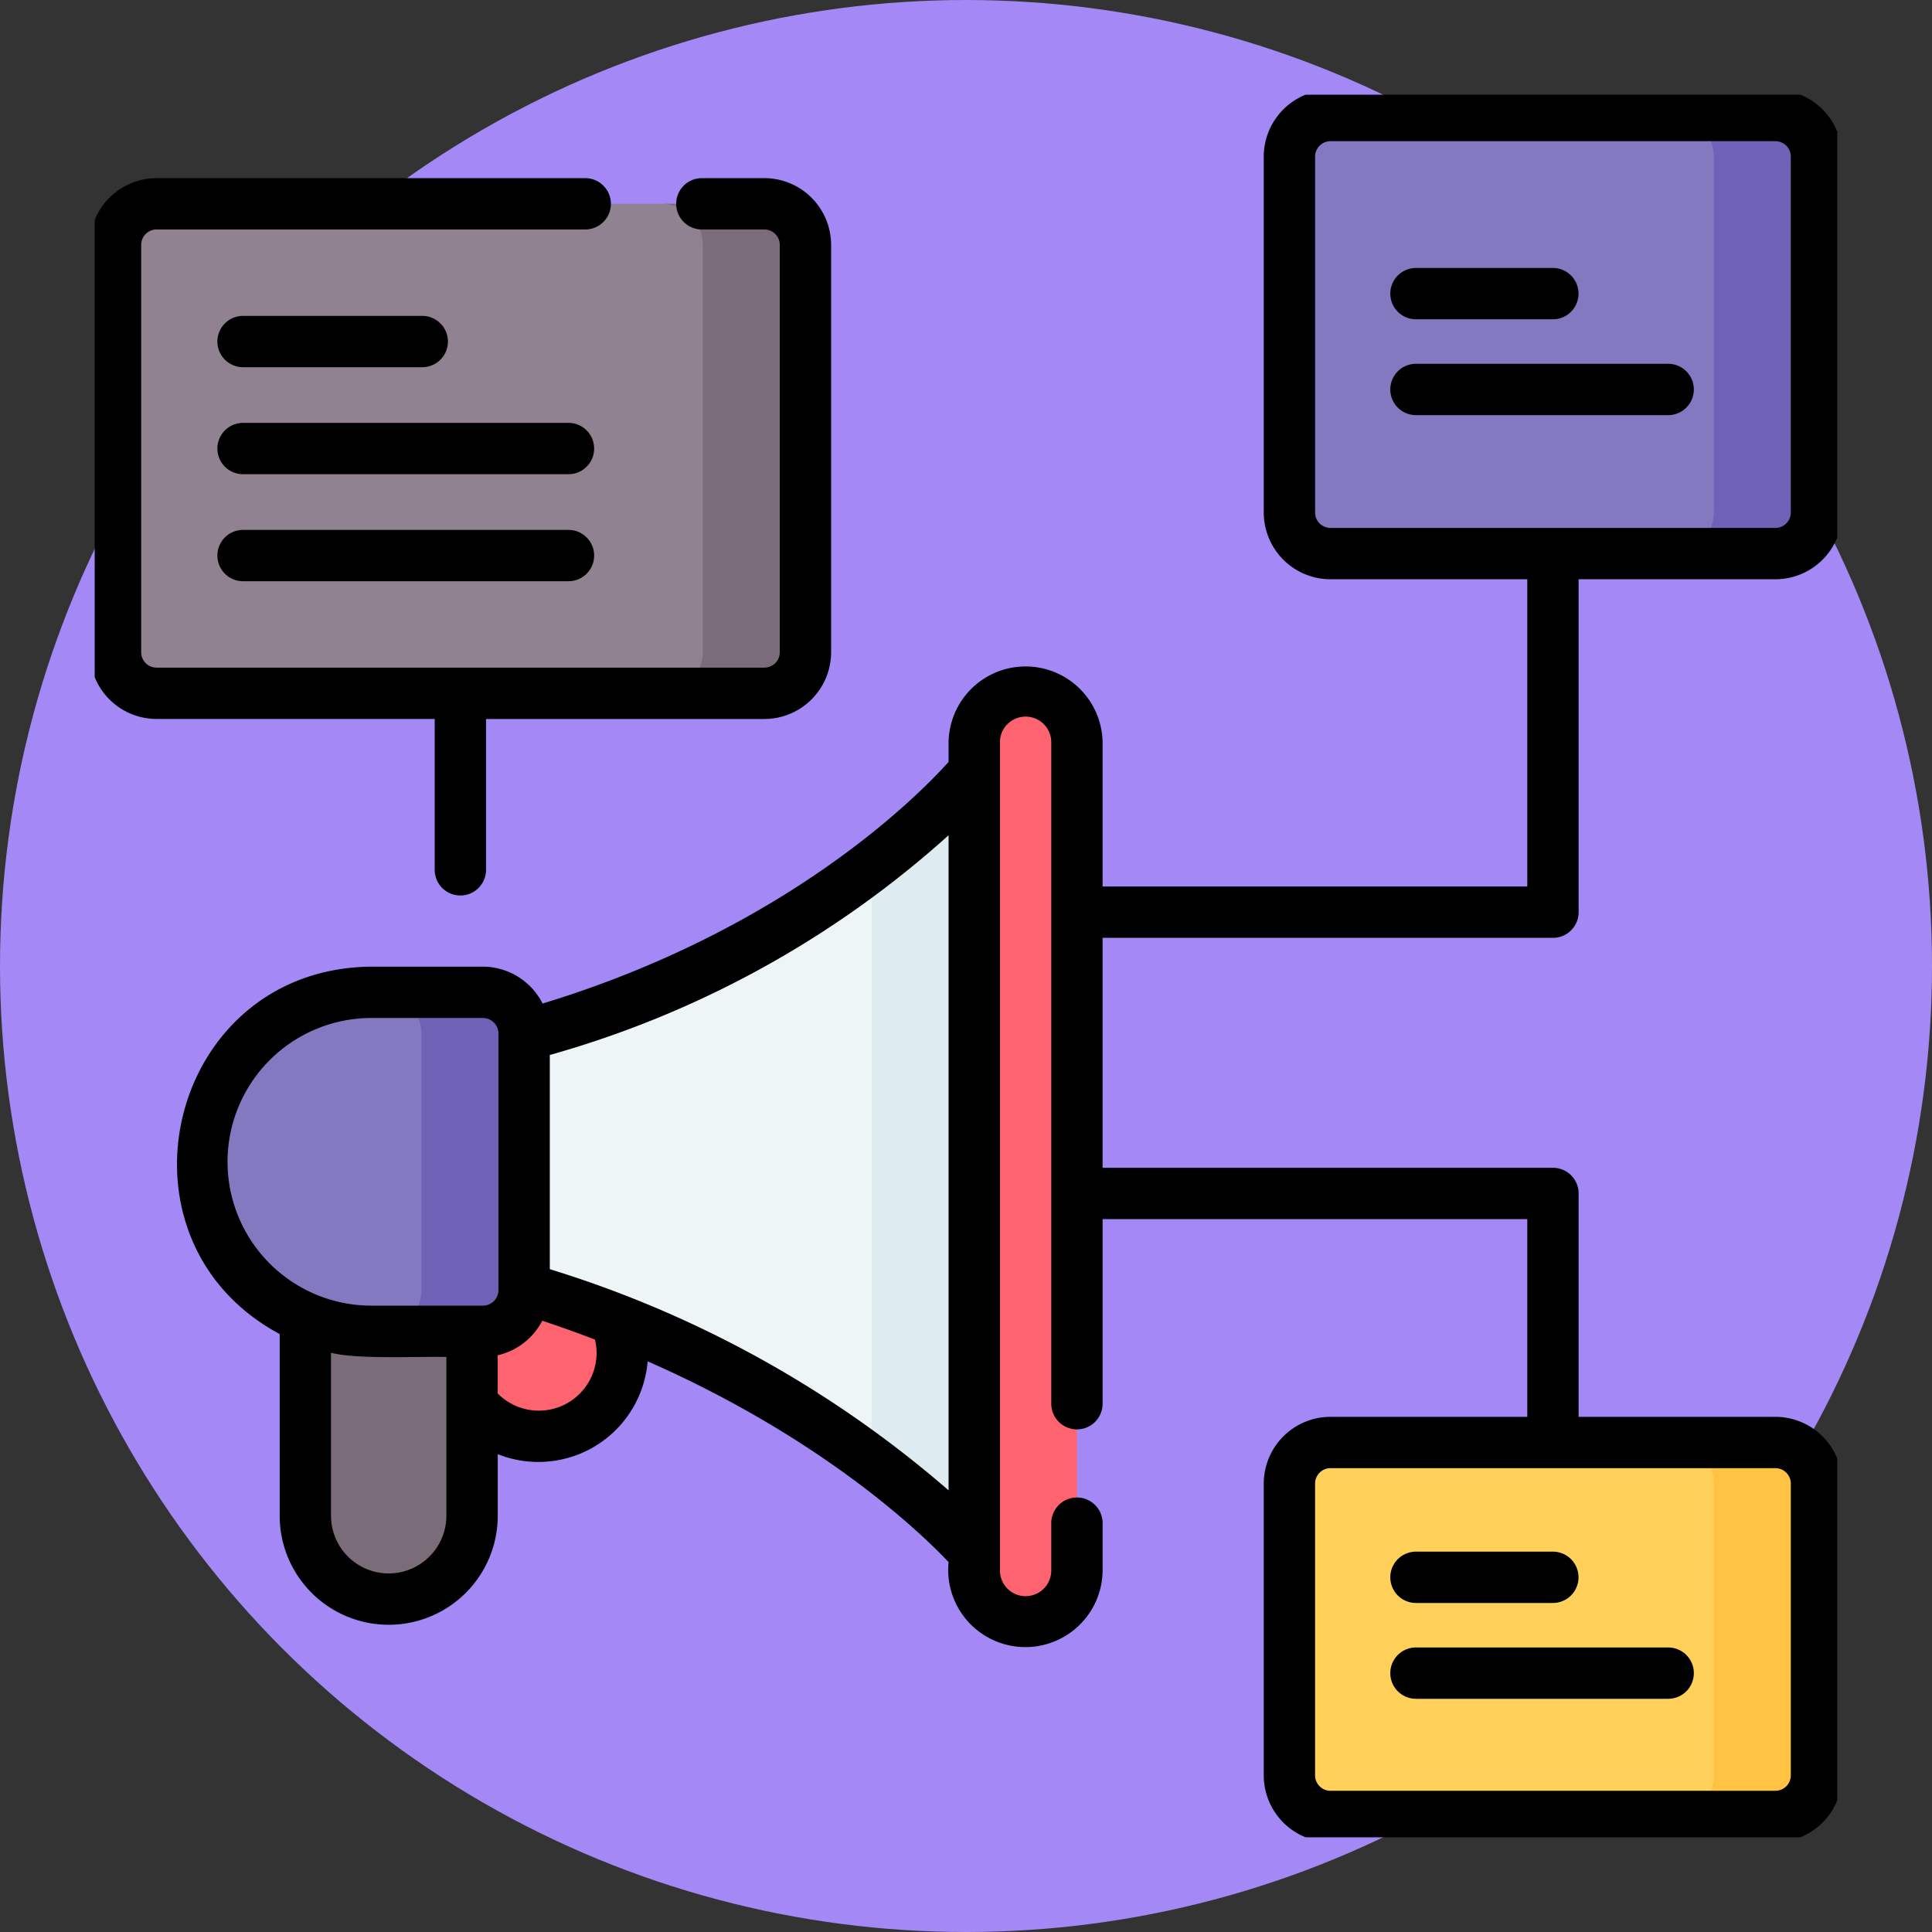 <svg xmlns="http://www.w3.org/2000/svg" xmlns:xlink="http://www.w3.org/1999/xlink" width="102" height="102" viewBox="0 0 102 102"><rect x="0" y="0" width="102" height="102" fill="#333333" stroke="none"/><defs><clipPath id="a"><rect width="92" height="92" transform="translate(0.256 0.256)" fill="#fff"/></clipPath></defs><g transform="translate(-329 -11637)"><g transform="translate(0 150)"><circle cx="51" cy="51" r="51" transform="translate(329 11487)" fill="#a488f5"/><g transform="translate(333.744 11491.744)" clip-path="url(#a)"><g transform="translate(0)"><circle cx="4.401" cy="4.401" r="4.401" transform="translate(19.308 62.299)" fill="#fe646f"/><path d="M13.993,70.24a4.4,4.4,0,0,1-4.4-4.4V50.747h8.8V65.839a4.4,4.4,0,0,1-4.4,4.4Z" transform="translate(1.785 9.441)" fill="#7a6d79"/><path d="M19.819,58.069H13.933a8.948,8.948,0,1,1,0-17.9h5.886A2.182,2.182,0,0,1,22,42.355V55.887A2.182,2.182,0,0,1,19.819,58.069Z" transform="translate(0.927 7.474)" fill="#8379c1"/><path d="M18.342,40.173H12.921A2.182,2.182,0,0,1,15.1,42.355V55.887a2.182,2.182,0,0,1-2.182,2.182h5.421a2.182,2.182,0,0,0,2.182-2.182V42.355A2.182,2.182,0,0,0,18.342,40.173Z" transform="translate(2.404 7.474)" fill="#6e61b6"/><path d="M43.095,30.34V71.559s-7.519-8.947-23.763-13.948V44.289C35.575,39.774,43.095,30.34,43.095,30.34Z" transform="translate(3.597 5.645)" fill="#eef5f6"/><path d="M34.8,35.342V66.734a34.829,34.829,0,0,1,5.421,4.825V30.34a33.183,33.183,0,0,1-5.421,5Z" transform="translate(6.474 5.645)" fill="#deecf1"/><path d="M42.077,75.9a2.71,2.71,0,0,1-2.71-2.71V29.467a2.71,2.71,0,0,1,5.421,0V73.193A2.71,2.71,0,0,1,42.077,75.9Z" transform="translate(7.324 4.978)" fill="#fe646f"/><path d="M79.054,24.27H55.565A2.168,2.168,0,0,1,53.4,22.1V3.311a2.168,2.168,0,0,1,2.168-2.168H79.054a2.168,2.168,0,0,1,2.168,2.168V22.1A2.168,2.168,0,0,1,79.054,24.27Z" transform="translate(9.934 0.213)" fill="#8379c1"/><path d="M75.88,1.143H70.459a2.168,2.168,0,0,1,2.168,2.168V22.1a2.168,2.168,0,0,1-2.168,2.168H75.88A2.168,2.168,0,0,0,78.048,22.1V3.311A2.168,2.168,0,0,0,75.88,1.143Z" transform="translate(13.109 0.213)" fill="#6e61b6"/><path d="M79.054,79.954H55.565A2.168,2.168,0,0,1,53.4,77.786V62.379a2.168,2.168,0,0,1,2.168-2.168H79.054a2.168,2.168,0,0,1,2.168,2.168V77.786A2.168,2.168,0,0,1,79.054,79.954Z" transform="translate(9.934 11.202)" fill="#ffd15b"/><path d="M75.88,60.211H70.459a2.168,2.168,0,0,1,2.168,2.168V77.786a2.168,2.168,0,0,1-2.168,2.168H75.88a2.168,2.168,0,0,0,2.168-2.168V62.379A2.168,2.168,0,0,0,75.88,60.211Z" transform="translate(13.109 11.202)" fill="#ffc344"/><path d="M35.4,30.916H3.311a2.168,2.168,0,0,1-2.168-2.168V7.24A2.168,2.168,0,0,1,3.311,5.072H35.4A2.168,2.168,0,0,1,37.566,7.24V28.748A2.168,2.168,0,0,1,35.4,30.916Z" transform="translate(0.213 0.944)" fill="#918291"/><path d="M30.875,5.072H25.454A2.168,2.168,0,0,1,27.623,7.24V28.748a2.168,2.168,0,0,1-2.168,2.168h5.421a2.168,2.168,0,0,0,2.168-2.168V7.24a2.168,2.168,0,0,0-2.168-2.168Z" transform="translate(4.736 0.944)" fill="#7a6d79"/><path d="M59.242,10.638h7.227a1.355,1.355,0,0,0,0-2.71H59.242a1.355,1.355,0,0,0,0,2.71Z" transform="translate(10.77 1.475)"/><path d="M72.555,12.194H59.24a1.355,1.355,0,0,0,0,2.71H72.555A1.355,1.355,0,0,0,72.555,12.194Z" transform="translate(10.772 2.269)"/><path d="M59.242,65.069a1.355,1.355,0,0,0,0,2.71h7.227a1.355,1.355,0,0,0,0-2.71Z" transform="translate(10.77 12.106)"/><path d="M57.887,70.69a1.355,1.355,0,0,0,1.355,1.355H72.557a1.355,1.355,0,0,0,0-2.71H59.242A1.355,1.355,0,0,0,57.887,70.69Z" transform="translate(10.77 12.899)"/><path d="M7.032,12.771h9.461a1.355,1.355,0,0,0,0-2.71H7.032a1.355,1.355,0,1,0,0,2.71Z" transform="translate(1.056 1.872)"/><path d="M24.211,14.824H7.03a1.355,1.355,0,0,0,0,2.71H24.211A1.355,1.355,0,0,0,24.211,14.824Z" transform="translate(1.058 2.758)"/><path d="M24.211,19.588H7.03a1.355,1.355,0,0,0,0,2.71H24.211A1.355,1.355,0,0,0,24.211,19.588Z" transform="translate(1.058 3.644)"/><path d="M76.522,44.769a1.355,1.355,0,0,0,1.355-1.355V25.838H88.267a3.527,3.527,0,0,0,3.523-3.523V3.523A3.527,3.527,0,0,0,88.267,0H64.777a3.527,3.527,0,0,0-3.523,3.523V22.315a3.527,3.527,0,0,0,3.523,3.523H75.167V42.059H52.745V34.444a4.066,4.066,0,0,0-8.131,0v1.037c-1.472,1.646-8.443,8.805-21.435,12.757a3.538,3.538,0,0,0-3.155-1.947H14.139C3.4,46.378-.032,60.683,9.3,65.687V75.28a5.756,5.756,0,0,0,11.512,0V72.027a5.786,5.786,0,0,0,7.914-4.9c9.415,4.142,14.607,9.241,15.889,10.6a4.076,4.076,0,1,0,8.131.444v-2.5a1.355,1.355,0,0,0-2.71,0v2.5a1.355,1.355,0,0,1-2.71,0V34.444a1.355,1.355,0,0,1,2.71,0V69.365a1.355,1.355,0,1,0,2.71,0V59.619H75.167V70.058H64.777a3.527,3.527,0,0,0-3.523,3.523V88.988a3.527,3.527,0,0,0,3.523,3.523H88.267a3.527,3.527,0,0,0,3.523-3.523V73.581a3.527,3.527,0,0,0-3.523-3.523H77.877V58.264a1.355,1.355,0,0,0-1.355-1.355H52.745V44.769H76.522ZM63.964,22.315V3.523a.814.814,0,0,1,.813-.813H88.267a.814.814,0,0,1,.813.813V22.315a.814.814,0,0,1-.813.813H64.777A.814.814,0,0,1,63.964,22.315ZM6.546,56.595A7.6,7.6,0,0,1,14.139,49h5.886a.828.828,0,0,1,.827.827V63.361a.828.828,0,0,1-.827.827H14.139a7.6,7.6,0,0,1-7.593-7.593Zm8.509,21.731A3.049,3.049,0,0,1,12.01,75.28V66.675c1.375.358,4.641.185,6.091.222V75.28a3.049,3.049,0,0,1-3.046,3.045ZM26.032,66.7a3.051,3.051,0,0,1-5.221,2.125V66.807a3.546,3.546,0,0,0,2.352-1.822q1.44.478,2.781.994a3.044,3.044,0,0,1,.088.721Zm-2.471-4.437V50.954a52.793,52.793,0,0,0,21.053-11.6V73.938A58.29,58.29,0,0,0,23.562,62.262ZM89.08,73.581V88.988a.814.814,0,0,1-.813.813H64.777a.814.814,0,0,1-.813-.813V73.581a.814.814,0,0,1,.813-.813H88.267A.814.814,0,0,1,89.08,73.581Z" transform="translate(0.722)"/><path d="M18.206,40.447a1.355,1.355,0,1,0,2.71,0V32.484H35.611a3.527,3.527,0,0,0,3.523-3.523V7.453a3.527,3.527,0,0,0-3.523-3.523h-3.3a1.355,1.355,0,0,0,0,2.71h3.3a.814.814,0,0,1,.813.813V28.96a.814.814,0,0,1-.813.813H3.523a.814.814,0,0,1-.813-.813V7.453a.814.814,0,0,1,.813-.813h22.63a1.355,1.355,0,0,0,0-2.71H3.523A3.527,3.527,0,0,0,0,7.453V28.96a3.527,3.527,0,0,0,3.523,3.523H18.206Z" transform="translate(0 0.731)"/></g></g></g></g></svg>